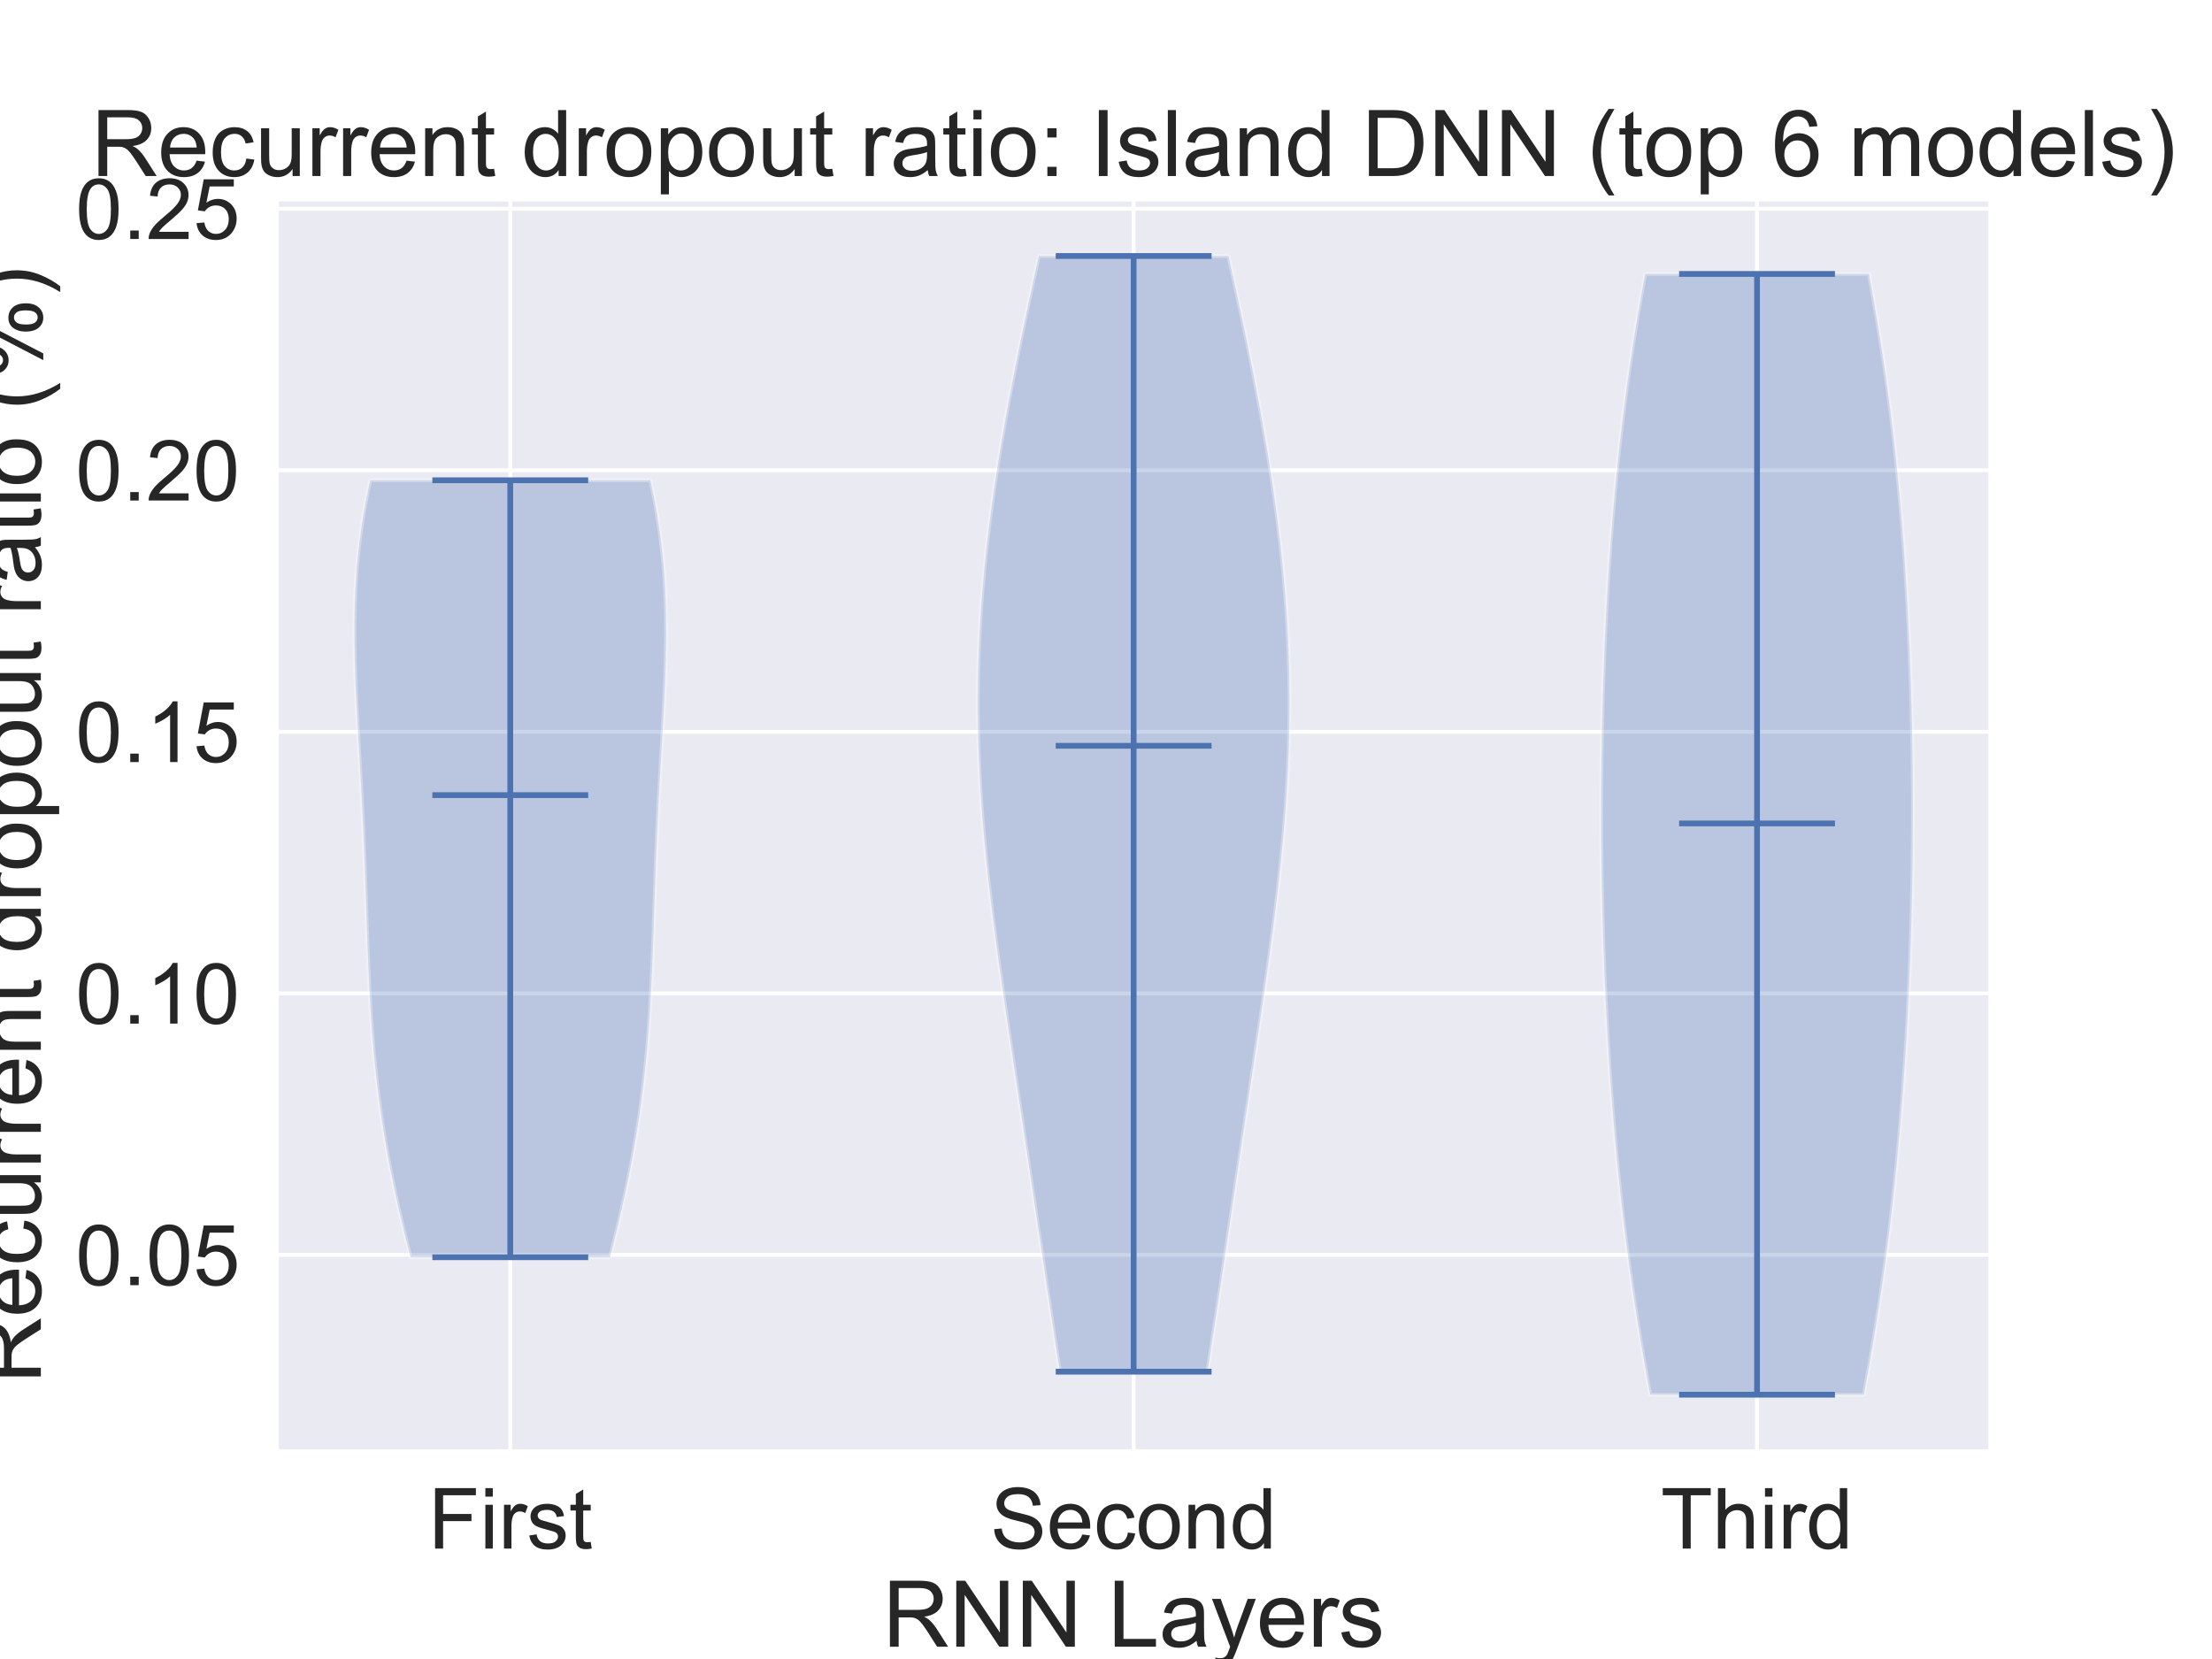 <?xml version="1.0" encoding="utf-8" standalone="no"?>
<!DOCTYPE svg PUBLIC "-//W3C//DTD SVG 1.1//EN"
  "http://www.w3.org/Graphics/SVG/1.1/DTD/svg11.dtd">
<!-- Created with matplotlib (https://matplotlib.org/) -->
<svg height="432pt" version="1.1" viewBox="0 0 576 432" width="576pt" xmlns="http://www.w3.org/2000/svg" xmlns:xlink="http://www.w3.org/1999/xlink">
 <defs>
  <style type="text/css">*{stroke-linecap:butt;stroke-linejoin:round;}</style>
 </defs>
 <g id="figure_1">
  <g id="patch_1">
   <path d="M 0 432 
L 576 432 
L 576 0 
L 0 0 
z
" style="fill:#ffffff;"/>
  </g>
  <g id="axes_1">
   <g id="patch_2">
    <path d="M 72 378 
L 518.4 378 
L 518.4 51.84 
L 72 51.84 
z
" style="fill:#eaeaf2;"/>
   </g>
   <g id="matplotlib.axis_1">
    <g id="xtick_1">
     <g id="line2d_1">
      <path clip-path="url(#p5e57375235)" d="M 132.873 378 
L 132.873 51.84 
" style="fill:none;stroke:#ffffff;stroke-linecap:round;"/>
     </g>
     <g id="text_1">
      <!-- First -->
      <g style="fill:#262626;" transform="translate(111.491 403.247)scale(0.22 -0.22)">
       <defs>
        <path d="M 8.203 0 
L 8.203 71.578 
L 56.5 71.578 
L 56.5 63.141 
L 17.672 63.141 
L 17.672 40.969 
L 51.266 40.969 
L 51.266 32.516 
L 17.672 32.516 
L 17.672 0 
z
" id="ArialMT-70"/>
        <path d="M 6.641 61.469 
L 6.641 71.578 
L 15.438 71.578 
L 15.438 61.469 
z
M 6.641 0 
L 6.641 51.859 
L 15.438 51.859 
L 15.438 0 
z
" id="ArialMT-105"/>
        <path d="M 6.5 0 
L 6.5 51.859 
L 14.406 51.859 
L 14.406 44 
Q 17.438 49.516 20 51.266 
Q 22.562 53.031 25.641 53.031 
Q 30.078 53.031 34.672 50.203 
L 31.641 42.047 
Q 28.422 43.953 25.203 43.953 
Q 22.312 43.953 20.016 42.219 
Q 17.719 40.484 16.75 37.406 
Q 15.281 32.719 15.281 27.156 
L 15.281 0 
z
" id="ArialMT-114"/>
        <path d="M 3.078 15.484 
L 11.766 16.844 
Q 12.5 11.625 15.844 8.844 
Q 19.188 6.062 25.203 6.062 
Q 31.25 6.062 34.172 8.516 
Q 37.109 10.984 37.109 14.312 
Q 37.109 17.281 34.516 19 
Q 32.719 20.172 25.531 21.969 
Q 15.875 24.422 12.141 26.203 
Q 8.406 27.984 6.469 31.125 
Q 4.547 34.281 4.547 38.094 
Q 4.547 41.547 6.125 44.5 
Q 7.719 47.469 10.453 49.422 
Q 12.5 50.922 16.031 51.969 
Q 19.578 53.031 23.641 53.031 
Q 29.734 53.031 34.344 51.266 
Q 38.969 49.516 41.156 46.5 
Q 43.359 43.5 44.188 38.484 
L 35.594 37.312 
Q 35.016 41.312 32.203 43.547 
Q 29.391 45.797 24.266 45.797 
Q 18.219 45.797 15.625 43.797 
Q 13.031 41.797 13.031 39.109 
Q 13.031 37.406 14.109 36.031 
Q 15.188 34.625 17.484 33.688 
Q 18.797 33.203 25.25 31.453 
Q 34.578 28.953 38.25 27.359 
Q 41.938 25.781 44.031 22.75 
Q 46.141 19.734 46.141 15.234 
Q 46.141 10.844 43.578 6.953 
Q 41.016 3.078 36.172 0.953 
Q 31.344 -1.172 25.25 -1.172 
Q 15.141 -1.172 9.844 3.031 
Q 4.547 7.234 3.078 15.484 
z
" id="ArialMT-115"/>
        <path d="M 25.781 7.859 
L 27.047 0.094 
Q 23.344 -0.688 20.406 -0.688 
Q 15.625 -0.688 12.984 0.828 
Q 10.359 2.344 9.281 4.812 
Q 8.203 7.281 8.203 15.188 
L 8.203 45.016 
L 1.766 45.016 
L 1.766 51.859 
L 8.203 51.859 
L 8.203 64.703 
L 16.938 69.969 
L 16.938 51.859 
L 25.781 51.859 
L 25.781 45.016 
L 16.938 45.016 
L 16.938 14.703 
Q 16.938 10.938 17.406 9.859 
Q 17.875 8.797 18.922 8.156 
Q 19.969 7.516 21.922 7.516 
Q 23.391 7.516 25.781 7.859 
z
" id="ArialMT-116"/>
       </defs>
       <use xlink:href="#ArialMT-70"/>
       <use x="61.084" xlink:href="#ArialMT-105"/>
       <use x="83.301" xlink:href="#ArialMT-114"/>
       <use x="116.602" xlink:href="#ArialMT-115"/>
       <use x="166.602" xlink:href="#ArialMT-116"/>
      </g>
     </g>
    </g>
    <g id="xtick_2">
     <g id="line2d_2">
      <path clip-path="url(#p5e57375235)" d="M 295.2 378 
L 295.2 51.84 
" style="fill:none;stroke:#ffffff;stroke-linecap:round;"/>
     </g>
     <g id="text_2">
      <!-- Second -->
      <g style="fill:#262626;" transform="translate(257.895 403.247)scale(0.22 -0.22)">
       <defs>
        <path d="M 4.5 23 
L 13.422 23.781 
Q 14.062 18.406 16.375 14.969 
Q 18.703 11.531 23.578 9.406 
Q 28.469 7.281 34.578 7.281 
Q 39.984 7.281 44.141 8.891 
Q 48.297 10.5 50.312 13.297 
Q 52.344 16.109 52.344 19.438 
Q 52.344 22.797 50.391 25.312 
Q 48.438 27.828 43.953 29.547 
Q 41.062 30.672 31.203 33.031 
Q 21.344 35.406 17.391 37.5 
Q 12.25 40.188 9.734 44.156 
Q 7.234 48.141 7.234 53.078 
Q 7.234 58.5 10.297 63.203 
Q 13.375 67.922 19.281 70.359 
Q 25.203 72.797 32.422 72.797 
Q 40.375 72.797 46.453 70.234 
Q 52.547 67.672 55.812 62.688 
Q 59.078 57.719 59.328 51.422 
L 50.25 50.734 
Q 49.516 57.516 45.281 60.984 
Q 41.062 64.453 32.812 64.453 
Q 24.219 64.453 20.281 61.297 
Q 16.359 58.156 16.359 53.719 
Q 16.359 49.859 19.141 47.359 
Q 21.875 44.875 33.422 42.266 
Q 44.969 39.656 49.266 37.703 
Q 55.516 34.812 58.484 30.391 
Q 61.469 25.984 61.469 20.219 
Q 61.469 14.5 58.203 9.438 
Q 54.938 4.391 48.797 1.578 
Q 42.672 -1.219 35.016 -1.219 
Q 25.297 -1.219 18.719 1.609 
Q 12.156 4.438 8.422 10.125 
Q 4.688 15.828 4.5 23 
z
" id="ArialMT-83"/>
        <path d="M 42.094 16.703 
L 51.172 15.578 
Q 49.031 7.625 43.219 3.219 
Q 37.406 -1.172 28.375 -1.172 
Q 17 -1.172 10.328 5.828 
Q 3.656 12.844 3.656 25.484 
Q 3.656 38.578 10.391 45.797 
Q 17.141 53.031 27.875 53.031 
Q 38.281 53.031 44.875 45.953 
Q 51.469 38.875 51.469 26.031 
Q 51.469 25.25 51.422 23.688 
L 12.75 23.688 
Q 13.234 15.141 17.578 10.594 
Q 21.922 6.062 28.422 6.062 
Q 33.25 6.062 36.672 8.594 
Q 40.094 11.141 42.094 16.703 
z
M 13.234 30.906 
L 42.188 30.906 
Q 41.609 37.453 38.875 40.719 
Q 34.672 45.797 27.984 45.797 
Q 21.922 45.797 17.797 41.75 
Q 13.672 37.703 13.234 30.906 
z
" id="ArialMT-101"/>
        <path d="M 40.438 19 
L 49.078 17.875 
Q 47.656 8.938 41.812 3.875 
Q 35.984 -1.172 27.484 -1.172 
Q 16.844 -1.172 10.375 5.781 
Q 3.906 12.75 3.906 25.734 
Q 3.906 34.125 6.688 40.422 
Q 9.469 46.734 15.156 49.875 
Q 20.844 53.031 27.547 53.031 
Q 35.984 53.031 41.359 48.75 
Q 46.734 44.484 48.25 36.625 
L 39.703 35.297 
Q 38.484 40.531 35.375 43.156 
Q 32.281 45.797 27.875 45.797 
Q 21.234 45.797 17.078 41.031 
Q 12.938 36.281 12.938 25.984 
Q 12.938 15.531 16.938 10.797 
Q 20.953 6.062 27.391 6.062 
Q 32.562 6.062 36.031 9.234 
Q 39.5 12.406 40.438 19 
z
" id="ArialMT-99"/>
        <path d="M 3.328 25.922 
Q 3.328 40.328 11.328 47.266 
Q 18.016 53.031 27.641 53.031 
Q 38.328 53.031 45.109 46.016 
Q 51.906 39.016 51.906 26.656 
Q 51.906 16.656 48.906 10.906 
Q 45.906 5.172 40.156 2 
Q 34.422 -1.172 27.641 -1.172 
Q 16.75 -1.172 10.031 5.812 
Q 3.328 12.797 3.328 25.922 
z
M 12.359 25.922 
Q 12.359 15.969 16.703 11.016 
Q 21.047 6.062 27.641 6.062 
Q 34.188 6.062 38.531 11.031 
Q 42.875 16.016 42.875 26.219 
Q 42.875 35.844 38.5 40.797 
Q 34.125 45.75 27.641 45.75 
Q 21.047 45.75 16.703 40.812 
Q 12.359 35.891 12.359 25.922 
z
" id="ArialMT-111"/>
        <path d="M 6.594 0 
L 6.594 51.859 
L 14.5 51.859 
L 14.5 44.484 
Q 20.219 53.031 31 53.031 
Q 35.688 53.031 39.625 51.344 
Q 43.562 49.656 45.516 46.922 
Q 47.469 44.188 48.25 40.438 
Q 48.734 37.984 48.734 31.891 
L 48.734 0 
L 39.938 0 
L 39.938 31.547 
Q 39.938 36.922 38.906 39.578 
Q 37.891 42.234 35.281 43.812 
Q 32.672 45.406 29.156 45.406 
Q 23.531 45.406 19.453 41.844 
Q 15.375 38.281 15.375 28.328 
L 15.375 0 
z
" id="ArialMT-110"/>
        <path d="M 40.234 0 
L 40.234 6.547 
Q 35.297 -1.172 25.734 -1.172 
Q 19.531 -1.172 14.328 2.25 
Q 9.125 5.672 6.266 11.797 
Q 3.422 17.922 3.422 25.875 
Q 3.422 33.641 6 39.969 
Q 8.594 46.297 13.766 49.656 
Q 18.953 53.031 25.344 53.031 
Q 30.031 53.031 33.688 51.047 
Q 37.359 49.078 39.656 45.906 
L 39.656 71.578 
L 48.391 71.578 
L 48.391 0 
z
M 12.453 25.875 
Q 12.453 15.922 16.641 10.984 
Q 20.844 6.062 26.562 6.062 
Q 32.328 6.062 36.344 10.766 
Q 40.375 15.484 40.375 25.141 
Q 40.375 35.797 36.266 40.766 
Q 32.172 45.75 26.172 45.75 
Q 20.312 45.75 16.375 40.969 
Q 12.453 36.188 12.453 25.875 
z
" id="ArialMT-100"/>
       </defs>
       <use xlink:href="#ArialMT-83"/>
       <use x="66.699" xlink:href="#ArialMT-101"/>
       <use x="122.314" xlink:href="#ArialMT-99"/>
       <use x="172.314" xlink:href="#ArialMT-111"/>
       <use x="227.93" xlink:href="#ArialMT-110"/>
       <use x="283.545" xlink:href="#ArialMT-100"/>
      </g>
     </g>
    </g>
    <g id="xtick_3">
     <g id="line2d_3">
      <path clip-path="url(#p5e57375235)" d="M 457.527 378 
L 457.527 51.84 
" style="fill:none;stroke:#ffffff;stroke-linecap:round;"/>
     </g>
     <g id="text_3">
      <!-- Third -->
      <g style="fill:#262626;" transform="translate(432.468 403.247)scale(0.22 -0.22)">
       <defs>
        <path d="M 25.922 0 
L 25.922 63.141 
L 2.344 63.141 
L 2.344 71.578 
L 59.078 71.578 
L 59.078 63.141 
L 35.406 63.141 
L 35.406 0 
z
" id="ArialMT-84"/>
        <path d="M 6.594 0 
L 6.594 71.578 
L 15.375 71.578 
L 15.375 45.906 
Q 21.531 53.031 30.906 53.031 
Q 36.672 53.031 40.922 50.75 
Q 45.172 48.484 47 44.484 
Q 48.828 40.484 48.828 32.859 
L 48.828 0 
L 40.047 0 
L 40.047 32.859 
Q 40.047 39.453 37.188 42.453 
Q 34.328 45.453 29.109 45.453 
Q 25.203 45.453 21.75 43.422 
Q 18.312 41.406 16.844 37.938 
Q 15.375 34.469 15.375 28.375 
L 15.375 0 
z
" id="ArialMT-104"/>
       </defs>
       <use xlink:href="#ArialMT-84"/>
       <use x="61.084" xlink:href="#ArialMT-104"/>
       <use x="116.699" xlink:href="#ArialMT-105"/>
       <use x="138.916" xlink:href="#ArialMT-114"/>
       <use x="172.217" xlink:href="#ArialMT-100"/>
      </g>
     </g>
    </g>
    <g id="text_4">
     <!-- RNN Layers -->
     <g style="fill:#262626;" transform="translate(229.852 428.798)scale(0.24 -0.24)">
      <defs>
       <path d="M 7.859 0 
L 7.859 71.578 
L 39.594 71.578 
Q 49.172 71.578 54.141 69.641 
Q 59.125 67.719 62.109 62.828 
Q 65.094 57.953 65.094 52.047 
Q 65.094 44.438 60.156 39.203 
Q 55.219 33.984 44.922 32.562 
Q 48.688 30.766 50.641 29 
Q 54.781 25.203 58.5 19.484 
L 70.953 0 
L 59.031 0 
L 49.562 14.891 
Q 45.406 21.344 42.719 24.75 
Q 40.047 28.172 37.922 29.531 
Q 35.797 30.906 33.594 31.453 
Q 31.984 31.781 28.328 31.781 
L 17.328 31.781 
L 17.328 0 
z
M 17.328 39.984 
L 37.703 39.984 
Q 44.188 39.984 47.844 41.328 
Q 51.516 42.672 53.422 45.625 
Q 55.328 48.578 55.328 52.047 
Q 55.328 57.125 51.641 60.391 
Q 47.953 63.672 39.984 63.672 
L 17.328 63.672 
z
" id="ArialMT-82"/>
       <path d="M 7.625 0 
L 7.625 71.578 
L 17.328 71.578 
L 54.938 15.375 
L 54.938 71.578 
L 64.016 71.578 
L 64.016 0 
L 54.297 0 
L 16.703 56.25 
L 16.703 0 
z
" id="ArialMT-78"/>
       <path id="ArialMT-32"/>
       <path d="M 7.328 0 
L 7.328 71.578 
L 16.797 71.578 
L 16.797 8.453 
L 52.047 8.453 
L 52.047 0 
z
" id="ArialMT-76"/>
       <path d="M 40.438 6.391 
Q 35.547 2.25 31.031 0.531 
Q 26.516 -1.172 21.344 -1.172 
Q 12.797 -1.172 8.203 3 
Q 3.609 7.172 3.609 13.672 
Q 3.609 17.484 5.344 20.625 
Q 7.078 23.781 9.891 25.688 
Q 12.703 27.594 16.219 28.562 
Q 18.797 29.25 24.031 29.891 
Q 34.672 31.156 39.703 32.906 
Q 39.75 34.719 39.75 35.203 
Q 39.75 40.578 37.25 42.781 
Q 33.891 45.75 27.25 45.75 
Q 21.047 45.75 18.094 43.578 
Q 15.141 41.406 13.719 35.891 
L 5.125 37.062 
Q 6.297 42.578 8.984 45.969 
Q 11.672 49.359 16.75 51.188 
Q 21.828 53.031 28.516 53.031 
Q 35.156 53.031 39.297 51.469 
Q 43.453 49.906 45.406 47.531 
Q 47.359 45.172 48.141 41.547 
Q 48.578 39.312 48.578 33.453 
L 48.578 21.734 
Q 48.578 9.469 49.141 6.219 
Q 49.703 2.984 51.375 0 
L 42.188 0 
Q 40.828 2.734 40.438 6.391 
z
M 39.703 26.031 
Q 34.906 24.078 25.344 22.703 
Q 19.922 21.922 17.672 20.938 
Q 15.438 19.969 14.203 18.094 
Q 12.984 16.219 12.984 13.922 
Q 12.984 10.406 15.641 8.062 
Q 18.312 5.719 23.438 5.719 
Q 28.516 5.719 32.469 7.938 
Q 36.422 10.156 38.281 14.016 
Q 39.703 17 39.703 22.797 
z
" id="ArialMT-97"/>
       <path d="M 6.203 -19.969 
L 5.219 -11.719 
Q 8.109 -12.5 10.25 -12.5 
Q 13.188 -12.5 14.938 -11.516 
Q 16.703 -10.547 17.828 -8.797 
Q 18.656 -7.469 20.516 -2.25 
Q 20.75 -1.516 21.297 -0.094 
L 1.609 51.859 
L 11.078 51.859 
L 21.875 21.828 
Q 23.969 16.109 25.641 9.812 
Q 27.156 15.875 29.25 21.625 
L 40.328 51.859 
L 49.125 51.859 
L 29.391 -0.875 
Q 26.219 -9.422 24.469 -12.641 
Q 22.125 -17 19.094 -19.016 
Q 16.062 -21.047 11.859 -21.047 
Q 9.328 -21.047 6.203 -19.969 
z
" id="ArialMT-121"/>
      </defs>
      <use xlink:href="#ArialMT-82"/>
      <use x="72.217" xlink:href="#ArialMT-78"/>
      <use x="144.434" xlink:href="#ArialMT-78"/>
      <use x="216.65" xlink:href="#ArialMT-32"/>
      <use x="244.434" xlink:href="#ArialMT-76"/>
      <use x="300.049" xlink:href="#ArialMT-97"/>
      <use x="355.664" xlink:href="#ArialMT-121"/>
      <use x="405.664" xlink:href="#ArialMT-101"/>
      <use x="461.279" xlink:href="#ArialMT-114"/>
      <use x="494.58" xlink:href="#ArialMT-115"/>
     </g>
    </g>
   </g>
   <g id="matplotlib.axis_2">
    <g id="ytick_1">
     <g id="line2d_4">
      <path clip-path="url(#p5e57375235)" d="M 72 326.781 
L 518.4 326.781 
" style="fill:none;stroke:#ffffff;stroke-linecap:round;"/>
     </g>
     <g id="text_5">
      <!-- 0.05 -->
      <g style="fill:#262626;" transform="translate(19.686 334.655)scale(0.22 -0.22)">
       <defs>
        <path d="M 4.156 35.297 
Q 4.156 48 6.766 55.734 
Q 9.375 63.484 14.516 67.672 
Q 19.672 71.875 27.484 71.875 
Q 33.25 71.875 37.594 69.547 
Q 41.938 67.234 44.766 62.859 
Q 47.609 58.5 49.219 52.219 
Q 50.828 45.953 50.828 35.297 
Q 50.828 22.703 48.234 14.969 
Q 45.656 7.234 40.5 3 
Q 35.359 -1.219 27.484 -1.219 
Q 17.141 -1.219 11.234 6.203 
Q 4.156 15.141 4.156 35.297 
z
M 13.188 35.297 
Q 13.188 17.672 17.312 11.828 
Q 21.438 6 27.484 6 
Q 33.547 6 37.672 11.859 
Q 41.797 17.719 41.797 35.297 
Q 41.797 52.984 37.672 58.781 
Q 33.547 64.594 27.391 64.594 
Q 21.344 64.594 17.719 59.469 
Q 13.188 52.938 13.188 35.297 
z
" id="ArialMT-48"/>
        <path d="M 9.078 0 
L 9.078 10.016 
L 19.094 10.016 
L 19.094 0 
z
" id="ArialMT-46"/>
        <path d="M 4.156 18.75 
L 13.375 19.531 
Q 14.406 12.797 18.141 9.391 
Q 21.875 6 27.156 6 
Q 33.5 6 37.891 10.781 
Q 42.281 15.578 42.281 23.484 
Q 42.281 31 38.062 35.344 
Q 33.844 39.703 27 39.703 
Q 22.75 39.703 19.328 37.766 
Q 15.922 35.844 13.969 32.766 
L 5.719 33.844 
L 12.641 70.609 
L 48.25 70.609 
L 48.25 62.203 
L 19.672 62.203 
L 15.828 42.969 
Q 22.266 47.469 29.344 47.469 
Q 38.719 47.469 45.156 40.969 
Q 51.609 34.469 51.609 24.266 
Q 51.609 14.547 45.953 7.469 
Q 39.062 -1.219 27.156 -1.219 
Q 17.391 -1.219 11.203 4.25 
Q 5.031 9.719 4.156 18.75 
z
" id="ArialMT-53"/>
       </defs>
       <use xlink:href="#ArialMT-48"/>
       <use x="55.615" xlink:href="#ArialMT-46"/>
       <use x="83.398" xlink:href="#ArialMT-48"/>
       <use x="139.014" xlink:href="#ArialMT-53"/>
      </g>
     </g>
    </g>
    <g id="ytick_2">
     <g id="line2d_5">
      <path clip-path="url(#p5e57375235)" d="M 72 258.675 
L 518.4 258.675 
" style="fill:none;stroke:#ffffff;stroke-linecap:round;"/>
     </g>
     <g id="text_6">
      <!-- 0.10 -->
      <g style="fill:#262626;" transform="translate(19.686 266.549)scale(0.22 -0.22)">
       <defs>
        <path d="M 37.25 0 
L 28.469 0 
L 28.469 56 
Q 25.297 52.984 20.141 49.953 
Q 14.984 46.922 10.891 45.406 
L 10.891 53.906 
Q 18.266 57.375 23.781 62.297 
Q 29.297 67.234 31.594 71.875 
L 37.25 71.875 
z
" id="ArialMT-49"/>
       </defs>
       <use xlink:href="#ArialMT-48"/>
       <use x="55.615" xlink:href="#ArialMT-46"/>
       <use x="83.398" xlink:href="#ArialMT-49"/>
       <use x="139.014" xlink:href="#ArialMT-48"/>
      </g>
     </g>
    </g>
    <g id="ytick_3">
     <g id="line2d_6">
      <path clip-path="url(#p5e57375235)" d="M 72 190.57 
L 518.4 190.57 
" style="fill:none;stroke:#ffffff;stroke-linecap:round;"/>
     </g>
     <g id="text_7">
      <!-- 0.15 -->
      <g style="fill:#262626;" transform="translate(19.686 198.443)scale(0.22 -0.22)">
       <use xlink:href="#ArialMT-48"/>
       <use x="55.615" xlink:href="#ArialMT-46"/>
       <use x="83.398" xlink:href="#ArialMT-49"/>
       <use x="139.014" xlink:href="#ArialMT-53"/>
      </g>
     </g>
    </g>
    <g id="ytick_4">
     <g id="line2d_7">
      <path clip-path="url(#p5e57375235)" d="M 72 122.464 
L 518.4 122.464 
" style="fill:none;stroke:#ffffff;stroke-linecap:round;"/>
     </g>
     <g id="text_8">
      <!-- 0.20 -->
      <g style="fill:#262626;" transform="translate(19.686 130.337)scale(0.22 -0.22)">
       <defs>
        <path d="M 50.344 8.453 
L 50.344 0 
L 3.031 0 
Q 2.938 3.172 4.047 6.109 
Q 5.859 10.938 9.828 15.625 
Q 13.812 20.312 21.344 26.469 
Q 33.016 36.031 37.109 41.625 
Q 41.219 47.219 41.219 52.203 
Q 41.219 57.422 37.469 61 
Q 33.734 64.594 27.734 64.594 
Q 21.391 64.594 17.578 60.781 
Q 13.766 56.984 13.719 50.25 
L 4.688 51.172 
Q 5.609 61.281 11.656 66.578 
Q 17.719 71.875 27.938 71.875 
Q 38.234 71.875 44.234 66.156 
Q 50.25 60.453 50.25 52 
Q 50.25 47.703 48.484 43.547 
Q 46.734 39.406 42.656 34.812 
Q 38.578 30.219 29.109 22.219 
Q 21.188 15.578 18.938 13.203 
Q 16.703 10.844 15.234 8.453 
z
" id="ArialMT-50"/>
       </defs>
       <use xlink:href="#ArialMT-48"/>
       <use x="55.615" xlink:href="#ArialMT-46"/>
       <use x="83.398" xlink:href="#ArialMT-50"/>
       <use x="139.014" xlink:href="#ArialMT-48"/>
      </g>
     </g>
    </g>
    <g id="ytick_5">
     <g id="line2d_8">
      <path clip-path="url(#p5e57375235)" d="M 72 54.358 
L 518.4 54.358 
" style="fill:none;stroke:#ffffff;stroke-linecap:round;"/>
     </g>
     <g id="text_9">
      <!-- 0.25 -->
      <g style="fill:#262626;" transform="translate(19.686 62.231)scale(0.22 -0.22)">
       <use xlink:href="#ArialMT-48"/>
       <use x="55.615" xlink:href="#ArialMT-46"/>
       <use x="83.398" xlink:href="#ArialMT-50"/>
       <use x="139.014" xlink:href="#ArialMT-53"/>
      </g>
     </g>
    </g>
    <g id="text_10">
     <!-- Recurrent dropout ratio (%) -->
     <g style="fill:#262626;" transform="translate(10.635 360.304)rotate(-90)scale(0.24 -0.24)">
      <defs>
       <path d="M 40.578 0 
L 40.578 7.625 
Q 34.516 -1.172 24.125 -1.172 
Q 19.531 -1.172 15.547 0.578 
Q 11.578 2.344 9.641 5 
Q 7.719 7.672 6.938 11.531 
Q 6.391 14.109 6.391 19.734 
L 6.391 51.859 
L 15.188 51.859 
L 15.188 23.094 
Q 15.188 16.219 15.719 13.812 
Q 16.547 10.359 19.234 8.375 
Q 21.922 6.391 25.875 6.391 
Q 29.828 6.391 33.297 8.422 
Q 36.766 10.453 38.203 13.938 
Q 39.656 17.438 39.656 24.078 
L 39.656 51.859 
L 48.438 51.859 
L 48.438 0 
z
" id="ArialMT-117"/>
       <path d="M 6.594 -19.875 
L 6.594 51.859 
L 14.594 51.859 
L 14.594 45.125 
Q 17.438 49.078 21 51.047 
Q 24.562 53.031 29.641 53.031 
Q 36.281 53.031 41.359 49.609 
Q 46.438 46.188 49.016 39.953 
Q 51.609 33.734 51.609 26.312 
Q 51.609 18.359 48.75 11.984 
Q 45.906 5.609 40.453 2.219 
Q 35.016 -1.172 29 -1.172 
Q 24.609 -1.172 21.109 0.688 
Q 17.625 2.547 15.375 5.375 
L 15.375 -19.875 
z
M 14.547 25.641 
Q 14.547 15.625 18.594 10.844 
Q 22.656 6.062 28.422 6.062 
Q 34.281 6.062 38.453 11.016 
Q 42.625 15.969 42.625 26.375 
Q 42.625 36.281 38.547 41.203 
Q 34.469 46.141 28.812 46.141 
Q 23.188 46.141 18.859 40.891 
Q 14.547 35.641 14.547 25.641 
z
" id="ArialMT-112"/>
       <path d="M 23.391 -21.047 
Q 16.109 -11.859 11.078 0.438 
Q 6.062 12.75 6.062 25.922 
Q 6.062 37.547 9.812 48.188 
Q 14.203 60.547 23.391 72.797 
L 29.688 72.797 
Q 23.781 62.641 21.875 58.297 
Q 18.891 51.562 17.188 44.234 
Q 15.094 35.109 15.094 25.875 
Q 15.094 2.391 29.688 -21.047 
z
" id="ArialMT-40"/>
       <path d="M 5.812 54.391 
Q 5.812 62.062 9.672 67.422 
Q 13.531 72.797 20.844 72.797 
Q 27.594 72.797 32 67.984 
Q 36.422 63.188 36.422 53.859 
Q 36.422 44.781 31.953 39.875 
Q 27.484 34.969 20.953 34.969 
Q 14.453 34.969 10.125 39.797 
Q 5.812 44.625 5.812 54.391 
z
M 21.094 66.75 
Q 17.828 66.75 15.656 63.906 
Q 13.484 61.078 13.484 53.516 
Q 13.484 46.625 15.672 43.812 
Q 17.875 41.016 21.094 41.016 
Q 24.422 41.016 26.594 43.844 
Q 28.766 46.688 28.766 54.203 
Q 28.766 61.141 26.562 63.938 
Q 24.359 66.75 21.094 66.75 
z
M 21.141 -2.641 
L 60.297 72.797 
L 67.438 72.797 
L 28.422 -2.641 
z
M 52.094 16.797 
Q 52.094 24.516 55.953 29.859 
Q 59.812 35.203 67.188 35.203 
Q 73.922 35.203 78.344 30.391 
Q 82.766 25.594 82.766 16.266 
Q 82.766 7.172 78.297 2.266 
Q 73.828 -2.641 67.234 -2.641 
Q 60.75 -2.641 56.422 2.219 
Q 52.094 7.078 52.094 16.797 
z
M 67.438 29.156 
Q 64.109 29.156 61.938 26.312 
Q 59.766 23.484 59.766 15.922 
Q 59.766 9.078 61.953 6.25 
Q 64.156 3.422 67.391 3.422 
Q 70.75 3.422 72.922 6.25 
Q 75.094 9.078 75.094 16.609 
Q 75.094 23.531 72.891 26.344 
Q 70.703 29.156 67.438 29.156 
z
" id="ArialMT-37"/>
       <path d="M 12.359 -21.047 
L 6.062 -21.047 
Q 20.656 2.391 20.656 25.875 
Q 20.656 35.062 18.562 44.094 
Q 16.891 51.422 13.922 58.156 
Q 12.016 62.547 6.062 72.797 
L 12.359 72.797 
Q 21.531 60.547 25.922 48.188 
Q 29.688 37.547 29.688 25.922 
Q 29.688 12.75 24.625 0.438 
Q 19.578 -11.859 12.359 -21.047 
z
" id="ArialMT-41"/>
      </defs>
      <use xlink:href="#ArialMT-82"/>
      <use x="72.217" xlink:href="#ArialMT-101"/>
      <use x="127.832" xlink:href="#ArialMT-99"/>
      <use x="177.832" xlink:href="#ArialMT-117"/>
      <use x="233.447" xlink:href="#ArialMT-114"/>
      <use x="266.748" xlink:href="#ArialMT-114"/>
      <use x="300.049" xlink:href="#ArialMT-101"/>
      <use x="355.664" xlink:href="#ArialMT-110"/>
      <use x="411.279" xlink:href="#ArialMT-116"/>
      <use x="439.062" xlink:href="#ArialMT-32"/>
      <use x="466.846" xlink:href="#ArialMT-100"/>
      <use x="522.461" xlink:href="#ArialMT-114"/>
      <use x="555.762" xlink:href="#ArialMT-111"/>
      <use x="611.377" xlink:href="#ArialMT-112"/>
      <use x="666.992" xlink:href="#ArialMT-111"/>
      <use x="722.607" xlink:href="#ArialMT-117"/>
      <use x="778.223" xlink:href="#ArialMT-116"/>
      <use x="806.006" xlink:href="#ArialMT-32"/>
      <use x="833.789" xlink:href="#ArialMT-114"/>
      <use x="867.09" xlink:href="#ArialMT-97"/>
      <use x="922.705" xlink:href="#ArialMT-116"/>
      <use x="950.488" xlink:href="#ArialMT-105"/>
      <use x="972.705" xlink:href="#ArialMT-111"/>
      <use x="1028.32" xlink:href="#ArialMT-32"/>
      <use x="1056.104" xlink:href="#ArialMT-40"/>
      <use x="1089.404" xlink:href="#ArialMT-37"/>
      <use x="1178.32" xlink:href="#ArialMT-41"/>
     </g>
    </g>
   </g>
   <g id="PolyCollection_1">
    <defs>
     <path d="M 158.826 -104.608 
L 106.919 -104.608 
L 106.395 -106.651 
L 105.88 -108.695 
L 105.374 -110.739 
L 104.88 -112.783 
L 104.395 -114.827 
L 103.923 -116.87 
L 103.462 -118.914 
L 103.015 -120.958 
L 102.579 -123.002 
L 102.158 -125.045 
L 101.75 -127.089 
L 101.356 -129.133 
L 100.976 -131.177 
L 100.611 -133.22 
L 100.26 -135.264 
L 99.925 -137.308 
L 99.604 -139.352 
L 99.297 -141.395 
L 99.006 -143.439 
L 98.729 -145.483 
L 98.467 -147.527 
L 98.219 -149.571 
L 97.985 -151.614 
L 97.765 -153.658 
L 97.558 -155.702 
L 97.364 -157.746 
L 97.182 -159.789 
L 97.013 -161.833 
L 96.855 -163.877 
L 96.708 -165.921 
L 96.571 -167.964 
L 96.444 -170.008 
L 96.325 -172.052 
L 96.215 -174.096 
L 96.113 -176.14 
L 96.017 -178.183 
L 95.928 -180.227 
L 95.843 -182.271 
L 95.763 -184.315 
L 95.687 -186.358 
L 95.614 -188.402 
L 95.544 -190.446 
L 95.474 -192.49 
L 95.406 -194.533 
L 95.338 -196.577 
L 95.269 -198.621 
L 95.2 -200.665 
L 95.129 -202.709 
L 95.056 -204.752 
L 94.98 -206.796 
L 94.902 -208.84 
L 94.82 -210.884 
L 94.735 -212.927 
L 94.646 -214.971 
L 94.554 -217.015 
L 94.458 -219.059 
L 94.358 -221.102 
L 94.254 -223.146 
L 94.147 -225.19 
L 94.038 -227.234 
L 93.925 -229.277 
L 93.81 -231.321 
L 93.694 -233.365 
L 93.576 -235.409 
L 93.458 -237.453 
L 93.34 -239.496 
L 93.224 -241.54 
L 93.11 -243.584 
L 92.998 -245.628 
L 92.891 -247.671 
L 92.789 -249.715 
L 92.693 -251.759 
L 92.605 -253.803 
L 92.525 -255.846 
L 92.454 -257.89 
L 92.395 -259.934 
L 92.348 -261.978 
L 92.314 -264.022 
L 92.294 -266.065 
L 92.291 -268.109 
L 92.304 -270.153 
L 92.336 -272.197 
L 92.386 -274.24 
L 92.456 -276.284 
L 92.548 -278.328 
L 92.662 -280.372 
L 92.798 -282.415 
L 92.959 -284.459 
L 93.143 -286.503 
L 93.352 -288.547 
L 93.587 -290.591 
L 93.848 -292.634 
L 94.134 -294.678 
L 94.447 -296.722 
L 94.786 -298.766 
L 95.152 -300.809 
L 95.544 -302.853 
L 95.962 -304.897 
L 96.405 -306.941 
L 169.34 -306.941 
L 169.34 -306.941 
L 169.784 -304.897 
L 170.202 -302.853 
L 170.593 -300.809 
L 170.959 -298.766 
L 171.298 -296.722 
L 171.611 -294.678 
L 171.898 -292.634 
L 172.158 -290.591 
L 172.393 -288.547 
L 172.602 -286.503 
L 172.787 -284.459 
L 172.947 -282.415 
L 173.084 -280.372 
L 173.197 -278.328 
L 173.289 -276.284 
L 173.36 -274.24 
L 173.41 -272.197 
L 173.441 -270.153 
L 173.455 -268.109 
L 173.451 -266.065 
L 173.432 -264.022 
L 173.398 -261.978 
L 173.351 -259.934 
L 173.291 -257.89 
L 173.221 -255.846 
L 173.141 -253.803 
L 173.052 -251.759 
L 172.956 -249.715 
L 172.854 -247.671 
L 172.747 -245.628 
L 172.636 -243.584 
L 172.521 -241.54 
L 172.405 -239.496 
L 172.287 -237.453 
L 172.169 -235.409 
L 172.052 -233.365 
L 171.935 -231.321 
L 171.82 -229.277 
L 171.708 -227.234 
L 171.598 -225.19 
L 171.491 -223.146 
L 171.388 -221.102 
L 171.288 -219.059 
L 171.192 -217.015 
L 171.099 -214.971 
L 171.011 -212.927 
L 170.926 -210.884 
L 170.844 -208.84 
L 170.765 -206.796 
L 170.69 -204.752 
L 170.617 -202.709 
L 170.546 -200.665 
L 170.476 -198.621 
L 170.408 -196.577 
L 170.339 -194.533 
L 170.271 -192.49 
L 170.202 -190.446 
L 170.131 -188.402 
L 170.058 -186.358 
L 169.982 -184.315 
L 169.902 -182.271 
L 169.818 -180.227 
L 169.728 -178.183 
L 169.632 -176.14 
L 169.53 -174.096 
L 169.42 -172.052 
L 169.302 -170.008 
L 169.174 -167.964 
L 169.038 -165.921 
L 168.891 -163.877 
L 168.733 -161.833 
L 168.563 -159.789 
L 168.382 -157.746 
L 168.188 -155.702 
L 167.981 -153.658 
L 167.761 -151.614 
L 167.527 -149.571 
L 167.279 -147.527 
L 167.016 -145.483 
L 166.739 -143.439 
L 166.448 -141.395 
L 166.142 -139.352 
L 165.821 -137.308 
L 165.485 -135.264 
L 165.134 -133.22 
L 164.769 -131.177 
L 164.39 -129.133 
L 163.996 -127.089 
L 163.588 -125.045 
L 163.166 -123.002 
L 162.731 -120.958 
L 162.283 -118.914 
L 161.822 -116.87 
L 161.35 -114.827 
L 160.866 -112.783 
L 160.371 -110.739 
L 159.866 -108.695 
L 159.351 -106.651 
L 158.826 -104.608 
z
" id="m0e08b75974" style="stroke:#ffffff;stroke-opacity:0.3;"/>
    </defs>
    <g clip-path="url(#p5e57375235)">
     <use style="fill:#4c72b0;fill-opacity:0.3;stroke:#ffffff;stroke-opacity:0.3;" x="0" xlink:href="#m0e08b75974" y="432"/>
    </g>
   </g>
   <g id="PolyCollection_2">
    <defs>
     <path d="M 314.413 -74.822 
L 275.987 -74.822 
L 275.535 -77.757 
L 275.085 -80.691 
L 274.637 -83.626 
L 274.191 -86.56 
L 273.747 -89.495 
L 273.305 -92.429 
L 272.864 -95.364 
L 272.425 -98.298 
L 271.987 -101.232 
L 271.55 -104.167 
L 271.114 -107.101 
L 270.678 -110.036 
L 270.242 -112.97 
L 269.807 -115.905 
L 269.371 -118.839 
L 268.935 -121.774 
L 268.499 -124.708 
L 268.062 -127.643 
L 267.624 -130.577 
L 267.185 -133.512 
L 266.746 -136.446 
L 266.305 -139.381 
L 265.865 -142.315 
L 265.423 -145.249 
L 264.982 -148.184 
L 264.54 -151.118 
L 264.099 -154.053 
L 263.658 -156.987 
L 263.219 -159.922 
L 262.782 -162.856 
L 262.347 -165.791 
L 261.915 -168.725 
L 261.486 -171.66 
L 261.063 -174.594 
L 260.644 -177.529 
L 260.232 -180.463 
L 259.827 -183.398 
L 259.43 -186.332 
L 259.042 -189.267 
L 258.663 -192.201 
L 258.296 -195.135 
L 257.941 -198.07 
L 257.599 -201.004 
L 257.271 -203.939 
L 256.957 -206.873 
L 256.66 -209.808 
L 256.38 -212.742 
L 256.117 -215.677 
L 255.873 -218.611 
L 255.649 -221.546 
L 255.445 -224.48 
L 255.262 -227.415 
L 255.101 -230.349 
L 254.962 -233.284 
L 254.846 -236.218 
L 254.753 -239.152 
L 254.684 -242.087 
L 254.639 -245.021 
L 254.618 -247.956 
L 254.622 -250.89 
L 254.651 -253.825 
L 254.704 -256.759 
L 254.782 -259.694 
L 254.885 -262.628 
L 255.012 -265.563 
L 255.163 -268.497 
L 255.339 -271.432 
L 255.538 -274.366 
L 255.761 -277.301 
L 256.006 -280.235 
L 256.274 -283.169 
L 256.565 -286.104 
L 256.876 -289.038 
L 257.209 -291.973 
L 257.562 -294.907 
L 257.936 -297.842 
L 258.328 -300.776 
L 258.739 -303.711 
L 259.168 -306.645 
L 259.615 -309.58 
L 260.078 -312.514 
L 260.557 -315.449 
L 261.052 -318.383 
L 261.562 -321.318 
L 262.085 -324.252 
L 262.623 -327.186 
L 263.173 -330.121 
L 263.735 -333.055 
L 264.309 -335.99 
L 264.893 -338.924 
L 265.487 -341.859 
L 266.091 -344.793 
L 266.704 -347.728 
L 267.324 -350.662 
L 267.952 -353.597 
L 268.587 -356.531 
L 269.227 -359.466 
L 269.872 -362.4 
L 270.521 -365.335 
L 319.879 -365.335 
L 319.879 -365.335 
L 320.528 -362.4 
L 321.173 -359.466 
L 321.813 -356.531 
L 322.448 -353.597 
L 323.076 -350.662 
L 323.696 -347.728 
L 324.309 -344.793 
L 324.913 -341.859 
L 325.507 -338.924 
L 326.091 -335.99 
L 326.665 -333.055 
L 327.227 -330.121 
L 327.777 -327.186 
L 328.315 -324.252 
L 328.838 -321.318 
L 329.348 -318.383 
L 329.843 -315.449 
L 330.322 -312.514 
L 330.785 -309.58 
L 331.232 -306.645 
L 331.661 -303.711 
L 332.072 -300.776 
L 332.464 -297.842 
L 332.838 -294.907 
L 333.191 -291.973 
L 333.524 -289.038 
L 333.835 -286.104 
L 334.126 -283.169 
L 334.394 -280.235 
L 334.639 -277.301 
L 334.862 -274.366 
L 335.061 -271.432 
L 335.237 -268.497 
L 335.388 -265.563 
L 335.515 -262.628 
L 335.618 -259.694 
L 335.696 -256.759 
L 335.749 -253.825 
L 335.778 -250.89 
L 335.782 -247.956 
L 335.761 -245.021 
L 335.716 -242.087 
L 335.647 -239.152 
L 335.554 -236.218 
L 335.438 -233.284 
L 335.299 -230.349 
L 335.138 -227.415 
L 334.955 -224.48 
L 334.751 -221.546 
L 334.527 -218.611 
L 334.283 -215.677 
L 334.02 -212.742 
L 333.74 -209.808 
L 333.443 -206.873 
L 333.129 -203.939 
L 332.801 -201.004 
L 332.459 -198.07 
L 332.104 -195.135 
L 331.737 -192.201 
L 331.358 -189.267 
L 330.97 -186.332 
L 330.573 -183.398 
L 330.168 -180.463 
L 329.756 -177.529 
L 329.337 -174.594 
L 328.914 -171.66 
L 328.485 -168.725 
L 328.053 -165.791 
L 327.618 -162.856 
L 327.181 -159.922 
L 326.742 -156.987 
L 326.301 -154.053 
L 325.86 -151.118 
L 325.418 -148.184 
L 324.977 -145.249 
L 324.535 -142.315 
L 324.095 -139.381 
L 323.654 -136.446 
L 323.215 -133.512 
L 322.776 -130.577 
L 322.338 -127.643 
L 321.901 -124.708 
L 321.465 -121.774 
L 321.029 -118.839 
L 320.593 -115.905 
L 320.158 -112.97 
L 319.722 -110.036 
L 319.286 -107.101 
L 318.85 -104.167 
L 318.413 -101.232 
L 317.975 -98.298 
L 317.536 -95.364 
L 317.095 -92.429 
L 316.653 -89.495 
L 316.209 -86.56 
L 315.763 -83.626 
L 315.315 -80.691 
L 314.865 -77.757 
L 314.413 -74.822 
z
" id="mc8ed859859" style="stroke:#ffffff;stroke-opacity:0.3;"/>
    </defs>
    <g clip-path="url(#p5e57375235)">
     <use style="fill:#4c72b0;fill-opacity:0.3;stroke:#ffffff;stroke-opacity:0.3;" x="0" xlink:href="#mc8ed859859" y="432"/>
    </g>
   </g>
   <g id="PolyCollection_3">
    <defs>
     <path d="M 485.339 -68.825 
L 429.715 -68.825 
L 429.172 -71.773 
L 428.64 -74.721 
L 428.12 -77.669 
L 427.613 -80.617 
L 427.118 -83.565 
L 426.636 -86.513 
L 426.167 -89.461 
L 425.712 -92.409 
L 425.27 -95.357 
L 424.841 -98.305 
L 424.427 -101.253 
L 424.025 -104.2 
L 423.637 -107.148 
L 423.263 -110.096 
L 422.901 -113.044 
L 422.553 -115.992 
L 422.218 -118.94 
L 421.895 -121.888 
L 421.584 -124.836 
L 421.286 -127.784 
L 421 -130.732 
L 420.725 -133.68 
L 420.461 -136.628 
L 420.209 -139.576 
L 419.967 -142.523 
L 419.736 -145.471 
L 419.516 -148.419 
L 419.305 -151.367 
L 419.105 -154.315 
L 418.914 -157.263 
L 418.732 -160.211 
L 418.56 -163.159 
L 418.397 -166.107 
L 418.243 -169.055 
L 418.098 -172.003 
L 417.962 -174.951 
L 417.834 -177.898 
L 417.716 -180.846 
L 417.606 -183.794 
L 417.504 -186.742 
L 417.411 -189.69 
L 417.326 -192.638 
L 417.25 -195.586 
L 417.182 -198.534 
L 417.123 -201.482 
L 417.073 -204.43 
L 417.03 -207.378 
L 416.996 -210.326 
L 416.971 -213.274 
L 416.954 -216.221 
L 416.946 -219.169 
L 416.945 -222.117 
L 416.954 -225.065 
L 416.971 -228.013 
L 416.996 -230.961 
L 417.03 -233.909 
L 417.072 -236.857 
L 417.122 -239.805 
L 417.182 -242.753 
L 417.249 -245.701 
L 417.326 -248.649 
L 417.411 -251.596 
L 417.504 -254.544 
L 417.607 -257.492 
L 417.718 -260.44 
L 417.838 -263.388 
L 417.968 -266.336 
L 418.107 -269.284 
L 418.255 -272.232 
L 418.413 -275.18 
L 418.581 -278.128 
L 418.759 -281.076 
L 418.948 -284.024 
L 419.147 -286.971 
L 419.357 -289.919 
L 419.579 -292.867 
L 419.812 -295.815 
L 420.057 -298.763 
L 420.314 -301.711 
L 420.584 -304.659 
L 420.867 -307.607 
L 421.163 -310.555 
L 421.473 -313.503 
L 421.796 -316.451 
L 422.134 -319.399 
L 422.486 -322.347 
L 422.852 -325.294 
L 423.234 -328.242 
L 423.63 -331.19 
L 424.041 -334.138 
L 424.468 -337.086 
L 424.909 -340.034 
L 425.365 -342.982 
L 425.836 -345.93 
L 426.322 -348.878 
L 426.823 -351.826 
L 427.337 -354.774 
L 427.866 -357.722 
L 428.407 -360.669 
L 486.647 -360.669 
L 486.647 -360.669 
L 487.189 -357.722 
L 487.717 -354.774 
L 488.232 -351.826 
L 488.732 -348.878 
L 489.218 -345.93 
L 489.689 -342.982 
L 490.146 -340.034 
L 490.587 -337.086 
L 491.013 -334.138 
L 491.425 -331.19 
L 491.821 -328.242 
L 492.202 -325.294 
L 492.569 -322.347 
L 492.921 -319.399 
L 493.258 -316.451 
L 493.582 -313.503 
L 493.892 -310.555 
L 494.188 -307.607 
L 494.471 -304.659 
L 494.741 -301.711 
L 494.998 -298.763 
L 495.243 -295.815 
L 495.476 -292.867 
L 495.698 -289.919 
L 495.908 -286.971 
L 496.107 -284.024 
L 496.295 -281.076 
L 496.474 -278.128 
L 496.641 -275.18 
L 496.799 -272.232 
L 496.948 -269.284 
L 497.087 -266.336 
L 497.216 -263.388 
L 497.337 -260.44 
L 497.448 -257.492 
L 497.55 -254.544 
L 497.644 -251.596 
L 497.729 -248.649 
L 497.805 -245.701 
L 497.873 -242.753 
L 497.932 -239.805 
L 497.983 -236.857 
L 498.025 -233.909 
L 498.059 -230.961 
L 498.084 -228.013 
L 498.101 -225.065 
L 498.109 -222.117 
L 498.109 -219.169 
L 498.1 -216.221 
L 498.084 -213.274 
L 498.058 -210.326 
L 498.024 -207.378 
L 497.982 -204.43 
L 497.931 -201.482 
L 497.872 -198.534 
L 497.804 -195.586 
L 497.728 -192.638 
L 497.644 -189.69 
L 497.551 -186.742 
L 497.449 -183.794 
L 497.339 -180.846 
L 497.22 -177.898 
L 497.093 -174.951 
L 496.956 -172.003 
L 496.811 -169.055 
L 496.658 -166.107 
L 496.495 -163.159 
L 496.322 -160.211 
L 496.141 -157.263 
L 495.95 -154.315 
L 495.749 -151.367 
L 495.539 -148.419 
L 495.318 -145.471 
L 495.087 -142.523 
L 494.846 -139.576 
L 494.593 -136.628 
L 494.33 -133.68 
L 494.055 -130.732 
L 493.769 -127.784 
L 493.47 -124.836 
L 493.16 -121.888 
L 492.837 -118.94 
L 492.501 -115.992 
L 492.153 -113.044 
L 491.792 -110.096 
L 491.417 -107.148 
L 491.029 -104.2 
L 490.628 -101.253 
L 490.213 -98.305 
L 489.785 -95.357 
L 489.343 -92.409 
L 488.887 -89.461 
L 488.418 -86.513 
L 487.937 -83.565 
L 487.442 -80.617 
L 486.934 -77.669 
L 486.414 -74.721 
L 485.882 -71.773 
L 485.339 -68.825 
z
" id="m98792eb2be" style="stroke:#ffffff;stroke-opacity:0.3;"/>
    </defs>
    <g clip-path="url(#p5e57375235)">
     <use style="fill:#4c72b0;fill-opacity:0.3;stroke:#ffffff;stroke-opacity:0.3;" x="0" xlink:href="#m98792eb2be" y="432"/>
    </g>
   </g>
   <g id="LineCollection_1">
    <path clip-path="url(#p5e57375235)" d="M 112.582 125.059 
L 153.164 125.059 
" style="fill:none;stroke:#4c72b0;stroke-width:1.5;"/>
    <path clip-path="url(#p5e57375235)" d="M 274.909 66.665 
L 315.491 66.665 
" style="fill:none;stroke:#4c72b0;stroke-width:1.5;"/>
    <path clip-path="url(#p5e57375235)" d="M 437.236 71.331 
L 477.818 71.331 
" style="fill:none;stroke:#4c72b0;stroke-width:1.5;"/>
   </g>
   <g id="LineCollection_2">
    <path clip-path="url(#p5e57375235)" d="M 112.582 327.392 
L 153.164 327.392 
" style="fill:none;stroke:#4c72b0;stroke-width:1.5;"/>
    <path clip-path="url(#p5e57375235)" d="M 274.909 357.178 
L 315.491 357.178 
" style="fill:none;stroke:#4c72b0;stroke-width:1.5;"/>
    <path clip-path="url(#p5e57375235)" d="M 437.236 363.175 
L 477.818 363.175 
" style="fill:none;stroke:#4c72b0;stroke-width:1.5;"/>
   </g>
   <g id="LineCollection_3">
    <path clip-path="url(#p5e57375235)" d="M 132.873 327.392 
L 132.873 125.059 
" style="fill:none;stroke:#4c72b0;stroke-width:1.5;"/>
    <path clip-path="url(#p5e57375235)" d="M 295.2 357.178 
L 295.2 66.665 
" style="fill:none;stroke:#4c72b0;stroke-width:1.5;"/>
    <path clip-path="url(#p5e57375235)" d="M 457.527 363.175 
L 457.527 71.331 
" style="fill:none;stroke:#4c72b0;stroke-width:1.5;"/>
   </g>
   <g id="LineCollection_4">
    <path clip-path="url(#p5e57375235)" d="M 112.582 207.049 
L 153.164 207.049 
" style="fill:none;stroke:#4c72b0;stroke-width:1.5;"/>
    <path clip-path="url(#p5e57375235)" d="M 274.909 194.202 
L 315.491 194.202 
" style="fill:none;stroke:#4c72b0;stroke-width:1.5;"/>
    <path clip-path="url(#p5e57375235)" d="M 437.236 214.417 
L 477.818 214.417 
" style="fill:none;stroke:#4c72b0;stroke-width:1.5;"/>
   </g>
   <g id="patch_3">
    <path d="M 72 378 
L 72 51.84 
" style="fill:none;stroke:#ffffff;stroke-linecap:square;stroke-linejoin:miter;stroke-width:1.25;"/>
   </g>
   <g id="patch_4">
    <path d="M 518.4 378 
L 518.4 51.84 
" style="fill:none;stroke:#ffffff;stroke-linecap:square;stroke-linejoin:miter;stroke-width:1.25;"/>
   </g>
   <g id="patch_5">
    <path d="M 72 378 
L 518.4 378 
" style="fill:none;stroke:#ffffff;stroke-linecap:square;stroke-linejoin:miter;stroke-width:1.25;"/>
   </g>
   <g id="patch_6">
    <path d="M 72 51.84 
L 518.4 51.84 
" style="fill:none;stroke:#ffffff;stroke-linecap:square;stroke-linejoin:miter;stroke-width:1.25;"/>
   </g>
   <g id="text_11">
    <!-- Recurrent dropout ratio: Island DNN (top 6 models) -->
    <g style="fill:#262626;" transform="translate(23.766 45.84)scale(0.24 -0.24)">
     <defs>
      <path d="M 9.031 41.844 
L 9.031 51.859 
L 19.047 51.859 
L 19.047 41.844 
z
M 9.031 0 
L 9.031 10.016 
L 19.047 10.016 
L 19.047 0 
z
" id="ArialMT-58"/>
      <path d="M 9.328 0 
L 9.328 71.578 
L 18.797 71.578 
L 18.797 0 
z
" id="ArialMT-73"/>
      <path d="M 6.391 0 
L 6.391 71.578 
L 15.188 71.578 
L 15.188 0 
z
" id="ArialMT-108"/>
      <path d="M 7.719 0 
L 7.719 71.578 
L 32.375 71.578 
Q 40.719 71.578 45.125 70.562 
Q 51.266 69.141 55.609 65.438 
Q 61.281 60.641 64.078 53.188 
Q 66.891 45.75 66.891 36.188 
Q 66.891 28.031 64.984 21.734 
Q 63.094 15.438 60.109 11.297 
Q 57.125 7.172 53.578 4.797 
Q 50.047 2.438 45.047 1.219 
Q 40.047 0 33.547 0 
z
M 17.188 8.453 
L 32.469 8.453 
Q 39.547 8.453 43.578 9.766 
Q 47.609 11.078 50 13.484 
Q 53.375 16.844 55.25 22.531 
Q 57.125 28.219 57.125 36.328 
Q 57.125 47.562 53.438 53.594 
Q 49.75 59.625 44.484 61.672 
Q 40.672 63.141 32.234 63.141 
L 17.188 63.141 
z
" id="ArialMT-68"/>
      <path d="M 49.75 54.047 
L 41.016 53.375 
Q 39.844 58.547 37.703 60.891 
Q 34.125 64.656 28.906 64.656 
Q 24.703 64.656 21.531 62.312 
Q 17.391 59.281 14.984 53.469 
Q 12.594 47.656 12.5 36.922 
Q 15.672 41.75 20.266 44.094 
Q 24.859 46.438 29.891 46.438 
Q 38.672 46.438 44.844 39.969 
Q 51.031 33.5 51.031 23.25 
Q 51.031 16.5 48.125 10.719 
Q 45.219 4.938 40.141 1.859 
Q 35.062 -1.219 28.609 -1.219 
Q 17.625 -1.219 10.688 6.859 
Q 3.766 14.938 3.766 33.5 
Q 3.766 54.25 11.422 63.672 
Q 18.109 71.875 29.438 71.875 
Q 37.891 71.875 43.281 67.141 
Q 48.688 62.406 49.75 54.047 
z
M 13.875 23.188 
Q 13.875 18.656 15.797 14.5 
Q 17.719 10.359 21.188 8.172 
Q 24.656 6 28.469 6 
Q 34.031 6 38.031 10.484 
Q 42.047 14.984 42.047 22.703 
Q 42.047 30.125 38.078 34.391 
Q 34.125 38.672 28.125 38.672 
Q 22.172 38.672 18.016 34.391 
Q 13.875 30.125 13.875 23.188 
z
" id="ArialMT-54"/>
      <path d="M 6.594 0 
L 6.594 51.859 
L 14.453 51.859 
L 14.453 44.578 
Q 16.891 48.391 20.938 50.703 
Q 25 53.031 30.172 53.031 
Q 35.938 53.031 39.625 50.641 
Q 43.312 48.25 44.828 43.953 
Q 50.984 53.031 60.844 53.031 
Q 68.562 53.031 72.703 48.75 
Q 76.859 44.484 76.859 35.594 
L 76.859 0 
L 68.109 0 
L 68.109 32.672 
Q 68.109 37.938 67.25 40.25 
Q 66.406 42.578 64.156 43.984 
Q 61.922 45.406 58.891 45.406 
Q 53.422 45.406 49.797 41.766 
Q 46.188 38.141 46.188 30.125 
L 46.188 0 
L 37.406 0 
L 37.406 33.688 
Q 37.406 39.547 35.25 42.469 
Q 33.109 45.406 28.219 45.406 
Q 24.516 45.406 21.359 43.453 
Q 18.219 41.5 16.797 37.734 
Q 15.375 33.984 15.375 26.906 
L 15.375 0 
z
" id="ArialMT-109"/>
     </defs>
     <use xlink:href="#ArialMT-82"/>
     <use x="72.217" xlink:href="#ArialMT-101"/>
     <use x="127.832" xlink:href="#ArialMT-99"/>
     <use x="177.832" xlink:href="#ArialMT-117"/>
     <use x="233.447" xlink:href="#ArialMT-114"/>
     <use x="266.748" xlink:href="#ArialMT-114"/>
     <use x="300.049" xlink:href="#ArialMT-101"/>
     <use x="355.664" xlink:href="#ArialMT-110"/>
     <use x="411.279" xlink:href="#ArialMT-116"/>
     <use x="439.062" xlink:href="#ArialMT-32"/>
     <use x="466.846" xlink:href="#ArialMT-100"/>
     <use x="522.461" xlink:href="#ArialMT-114"/>
     <use x="555.762" xlink:href="#ArialMT-111"/>
     <use x="611.377" xlink:href="#ArialMT-112"/>
     <use x="666.992" xlink:href="#ArialMT-111"/>
     <use x="722.607" xlink:href="#ArialMT-117"/>
     <use x="778.223" xlink:href="#ArialMT-116"/>
     <use x="806.006" xlink:href="#ArialMT-32"/>
     <use x="833.789" xlink:href="#ArialMT-114"/>
     <use x="867.09" xlink:href="#ArialMT-97"/>
     <use x="922.705" xlink:href="#ArialMT-116"/>
     <use x="950.488" xlink:href="#ArialMT-105"/>
     <use x="972.705" xlink:href="#ArialMT-111"/>
     <use x="1028.32" xlink:href="#ArialMT-58"/>
     <use x="1056.104" xlink:href="#ArialMT-32"/>
     <use x="1083.887" xlink:href="#ArialMT-73"/>
     <use x="1111.67" xlink:href="#ArialMT-115"/>
     <use x="1161.67" xlink:href="#ArialMT-108"/>
     <use x="1183.887" xlink:href="#ArialMT-97"/>
     <use x="1239.502" xlink:href="#ArialMT-110"/>
     <use x="1295.117" xlink:href="#ArialMT-100"/>
     <use x="1350.732" xlink:href="#ArialMT-32"/>
     <use x="1378.516" xlink:href="#ArialMT-68"/>
     <use x="1450.732" xlink:href="#ArialMT-78"/>
     <use x="1522.949" xlink:href="#ArialMT-78"/>
     <use x="1595.166" xlink:href="#ArialMT-32"/>
     <use x="1622.949" xlink:href="#ArialMT-40"/>
     <use x="1656.25" xlink:href="#ArialMT-116"/>
     <use x="1684.033" xlink:href="#ArialMT-111"/>
     <use x="1739.648" xlink:href="#ArialMT-112"/>
     <use x="1795.264" xlink:href="#ArialMT-32"/>
     <use x="1823.047" xlink:href="#ArialMT-54"/>
     <use x="1878.662" xlink:href="#ArialMT-32"/>
     <use x="1906.445" xlink:href="#ArialMT-109"/>
     <use x="1989.746" xlink:href="#ArialMT-111"/>
     <use x="2045.361" xlink:href="#ArialMT-100"/>
     <use x="2100.977" xlink:href="#ArialMT-101"/>
     <use x="2156.592" xlink:href="#ArialMT-108"/>
     <use x="2178.809" xlink:href="#ArialMT-115"/>
     <use x="2228.809" xlink:href="#ArialMT-41"/>
    </g>
   </g>
  </g>
 </g>
 <defs>
  <clipPath id="p5e57375235">
   <rect height="326.16" width="446.4" x="72" y="51.84"/>
  </clipPath>
 </defs>
</svg>
